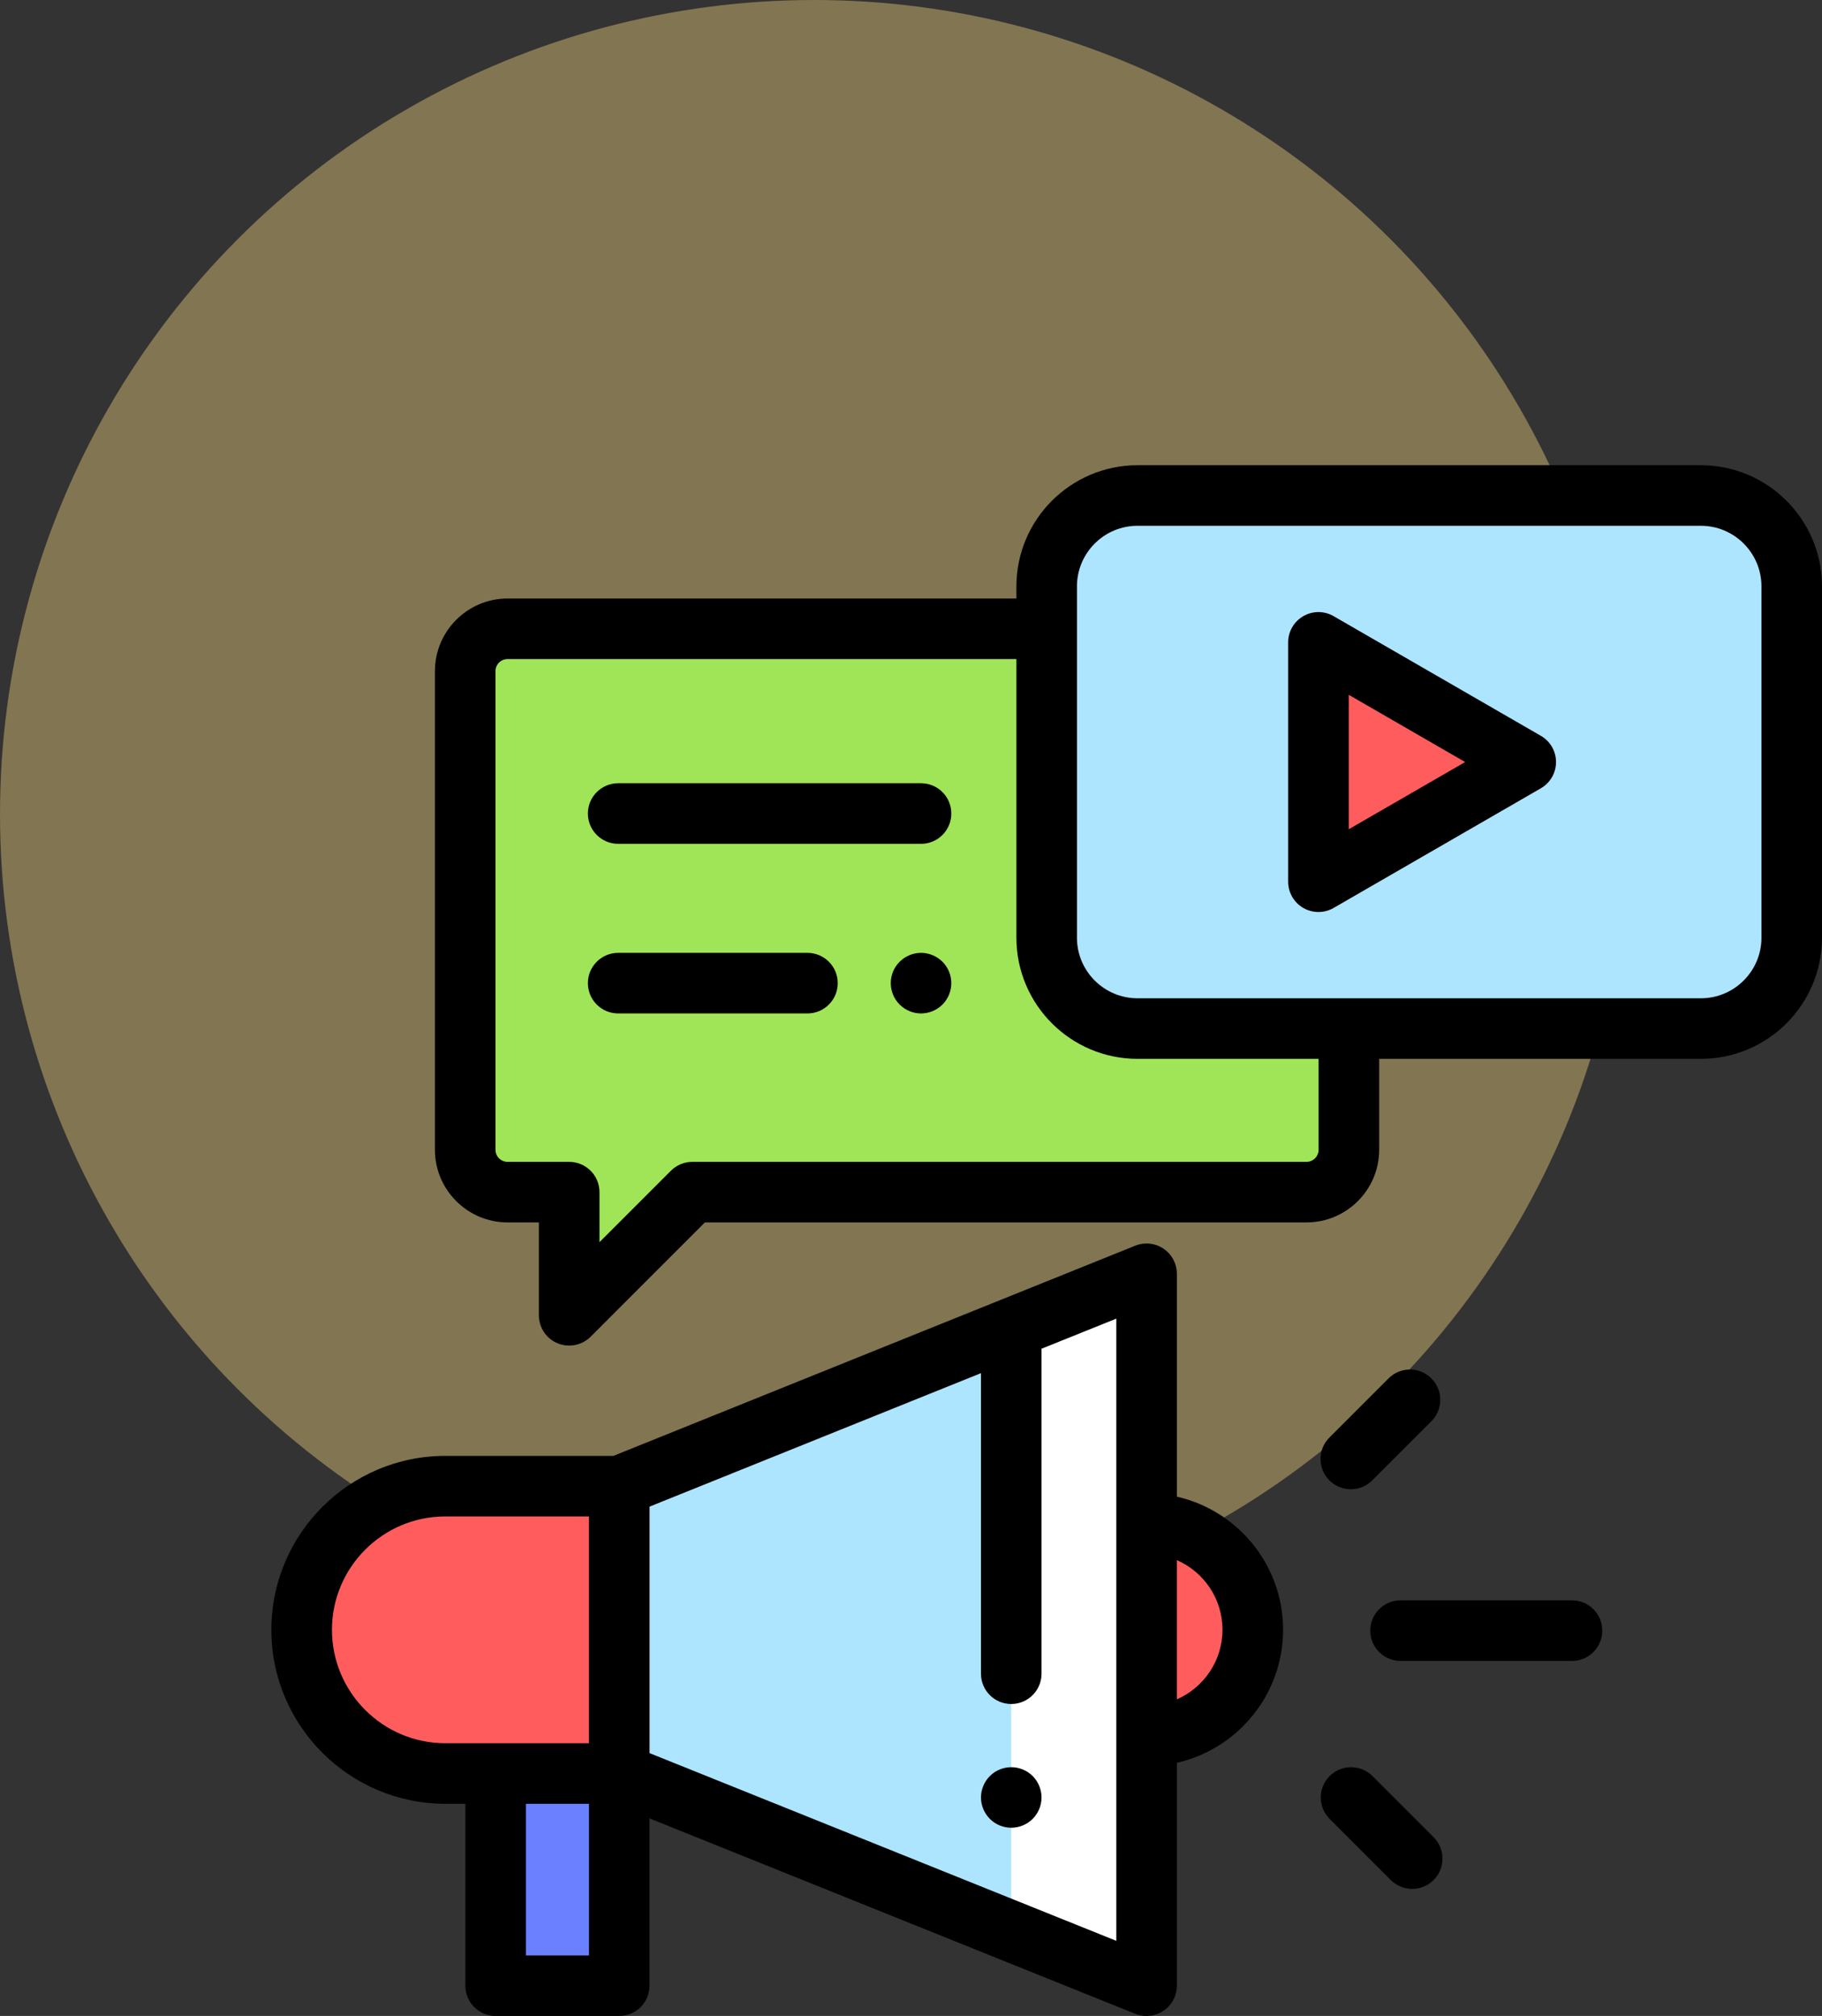 <svg width="47" height="52" viewBox="0 0 47 52" fill="none" xmlns="http://www.w3.org/2000/svg">
<rect x="0" y="0" width="47" height="52" fill="#333333" stroke="none"/>
<circle opacity="0.4" cx="21" cy="21" r="21" fill="#F7D881"/>
<g clip-path="url(#clip0)">
<path d="M29.576 44.777C31.09 44.777 32.316 43.551 32.316 42.037C32.316 40.524 31.09 39.297 29.576 39.297V44.777Z" fill="#FF5D5D"/>
<path d="M15.975 45.746H11.487C9.441 45.746 7.781 44.087 7.781 42.04C7.781 39.993 9.441 38.334 11.487 38.334H15.975V45.746Z" fill="#FF5D5D"/>
<path d="M15.974 45.748V51.219H12.785V45.746L15.974 45.748Z" fill="#6A80FF"/>
<path d="M15.974 45.748L15.974 38.334L29.577 32.856V51.219L15.974 45.748Z" fill="#ADE5FF"/>
<path d="M26.086 49.815L29.577 51.219V32.856L26.086 34.262V49.815Z" fill="white"/>
<path d="M27 16.219H13.094C12.49 16.219 12 16.708 12 17.312V29.656C12 30.26 12.49 30.75 13.094 30.75H14.682V33.927L17.86 30.75H33.702C34.306 30.75 34.795 30.26 34.795 29.656V26.766" fill="#A0E557"/>
<path d="M43.875 12.781H29.344C28.049 12.781 27 13.831 27 15.125V24.188C27 25.482 28.049 26.531 29.344 26.531H43.875C45.169 26.531 46.219 25.482 46.219 24.188V15.125C46.219 13.831 45.169 12.781 43.875 12.781Z" fill="#ADE5FF"/>
<path d="M34.01 16.569L39.357 19.656L34.01 22.743V16.569Z" fill="#FF5D5D"/>
<path d="M26.086 45.583C25.881 45.583 25.679 45.666 25.534 45.812C25.389 45.957 25.305 46.158 25.305 46.364C25.305 46.57 25.389 46.771 25.534 46.916C25.679 47.062 25.881 47.145 26.086 47.145C26.292 47.145 26.493 47.062 26.639 46.916C26.784 46.771 26.867 46.569 26.867 46.364C26.867 46.158 26.784 45.957 26.639 45.812C26.493 45.666 26.292 45.583 26.086 45.583Z" fill="black"/>
<path d="M30.358 38.605V32.856C30.358 32.596 30.229 32.354 30.014 32.209C29.799 32.063 29.526 32.035 29.285 32.131L15.823 37.553H11.487C9.013 37.553 7 39.566 7 42.04C7 44.514 9.013 46.527 11.487 46.527H12.004V51.219C12.004 51.65 12.353 52 12.785 52H15.974C16.406 52 16.755 51.65 16.755 51.219V46.904L29.285 51.944C29.379 51.981 29.478 52 29.577 52C29.73 52 29.883 51.955 30.014 51.866C30.229 51.721 30.358 51.478 30.358 51.219V45.47C31.925 45.114 33.098 43.711 33.098 42.038C33.098 40.364 31.925 38.961 30.358 38.605ZM8.563 42.04C8.563 40.427 9.875 39.115 11.487 39.115H15.193L15.193 44.965H11.487C9.875 44.965 8.563 43.653 8.563 42.04ZM13.566 50.438V46.527H15.193V50.438H13.566ZM28.796 50.062L16.756 45.22V38.862L25.305 35.419V43.172C25.305 43.603 25.654 43.953 26.086 43.953C26.517 43.953 26.867 43.603 26.867 43.172V34.789L28.796 34.013V50.062H28.796ZM30.358 43.833V40.242C31.05 40.544 31.535 41.235 31.535 42.037C31.535 42.84 31.05 43.531 30.358 43.833Z" fill="black"/>
<path d="M40.551 41.279H36.128C35.696 41.279 35.347 41.629 35.347 42.06C35.347 42.492 35.696 42.842 36.128 42.842H40.551C40.983 42.842 41.332 42.492 41.332 42.06C41.332 41.629 40.983 41.279 40.551 41.279Z" fill="black"/>
<path d="M34.846 38.414C35.045 38.414 35.245 38.338 35.398 38.185L36.924 36.659C37.229 36.354 37.229 35.86 36.924 35.554C36.619 35.249 36.124 35.249 35.819 35.554L34.293 37.08C33.988 37.385 33.988 37.88 34.293 38.185C34.446 38.338 34.646 38.414 34.846 38.414Z" fill="black"/>
<path d="M35.404 45.812C35.099 45.507 34.604 45.507 34.299 45.812C33.994 46.117 33.994 46.611 34.299 46.917L35.876 48.494C36.029 48.646 36.229 48.722 36.428 48.722C36.629 48.722 36.828 48.646 36.981 48.494C37.286 48.188 37.286 47.694 36.981 47.389L35.404 45.812Z" fill="black"/>
<path d="M43.875 12H29.344C27.621 12 26.219 13.402 26.219 15.125V15.438H13.094C12.06 15.438 11.219 16.279 11.219 17.312V29.656C11.219 30.69 12.06 31.531 13.094 31.531H13.901V33.927C13.901 34.243 14.091 34.528 14.383 34.649C14.48 34.689 14.582 34.708 14.682 34.708C14.886 34.708 15.085 34.629 15.235 34.48L18.183 31.531H33.702C34.736 31.531 35.577 30.69 35.577 29.656V27.312H43.875C45.598 27.312 47 25.911 47 24.188V15.125C47 13.402 45.598 12 43.875 12ZM34.014 29.656C34.014 29.829 33.874 29.969 33.702 29.969H17.86C17.652 29.969 17.454 30.051 17.307 30.198L15.464 32.041V30.75C15.464 30.319 15.114 29.969 14.682 29.969H13.094C12.921 29.969 12.781 29.829 12.781 29.656V17.312C12.781 17.14 12.921 17 13.094 17H26.219V24.188C26.219 25.911 27.621 27.312 29.344 27.312H34.014V29.656V29.656ZM45.438 24.188C45.438 25.049 44.737 25.75 43.875 25.75H29.344C28.482 25.75 27.781 25.049 27.781 24.188V15.125C27.781 14.263 28.482 13.562 29.344 13.562H43.875C44.737 13.562 45.438 14.263 45.438 15.125V24.188Z" fill="black"/>
<path d="M39.748 18.98L34.401 15.893C34.159 15.753 33.861 15.753 33.62 15.893C33.378 16.032 33.229 16.29 33.229 16.569V22.743C33.229 23.022 33.378 23.28 33.62 23.42C33.741 23.49 33.876 23.524 34.01 23.524C34.145 23.524 34.28 23.49 34.401 23.42L39.748 20.333C39.99 20.193 40.139 19.935 40.139 19.656C40.139 19.377 39.99 19.119 39.748 18.98ZM34.792 21.39V17.922L37.795 19.656L34.792 21.39Z" fill="black"/>
<path d="M23.759 20.203H15.947C15.515 20.203 15.165 20.553 15.165 20.984C15.165 21.416 15.515 21.766 15.947 21.766H23.759C24.191 21.766 24.54 21.416 24.54 20.984C24.54 20.553 24.191 20.203 23.759 20.203Z" fill="black"/>
<path d="M23.759 24.578C23.553 24.578 23.352 24.662 23.207 24.807C23.061 24.952 22.978 25.154 22.978 25.359C22.978 25.565 23.061 25.766 23.207 25.912C23.352 26.057 23.553 26.141 23.759 26.141C23.965 26.141 24.166 26.057 24.311 25.912C24.457 25.766 24.54 25.565 24.54 25.359C24.54 25.154 24.457 24.952 24.311 24.807C24.166 24.662 23.964 24.578 23.759 24.578Z" fill="black"/>
<path d="M20.828 24.578H15.947C15.515 24.578 15.165 24.928 15.165 25.359C15.165 25.791 15.515 26.141 15.947 26.141H20.828C21.26 26.141 21.61 25.791 21.61 25.359C21.61 24.928 21.26 24.578 20.828 24.578Z" fill="black"/>
</g>
<defs>
<clipPath id="clip0">
<rect width="40" height="40" fill="white" transform="translate(7 12)"/>
</clipPath>
</defs>
</svg>
